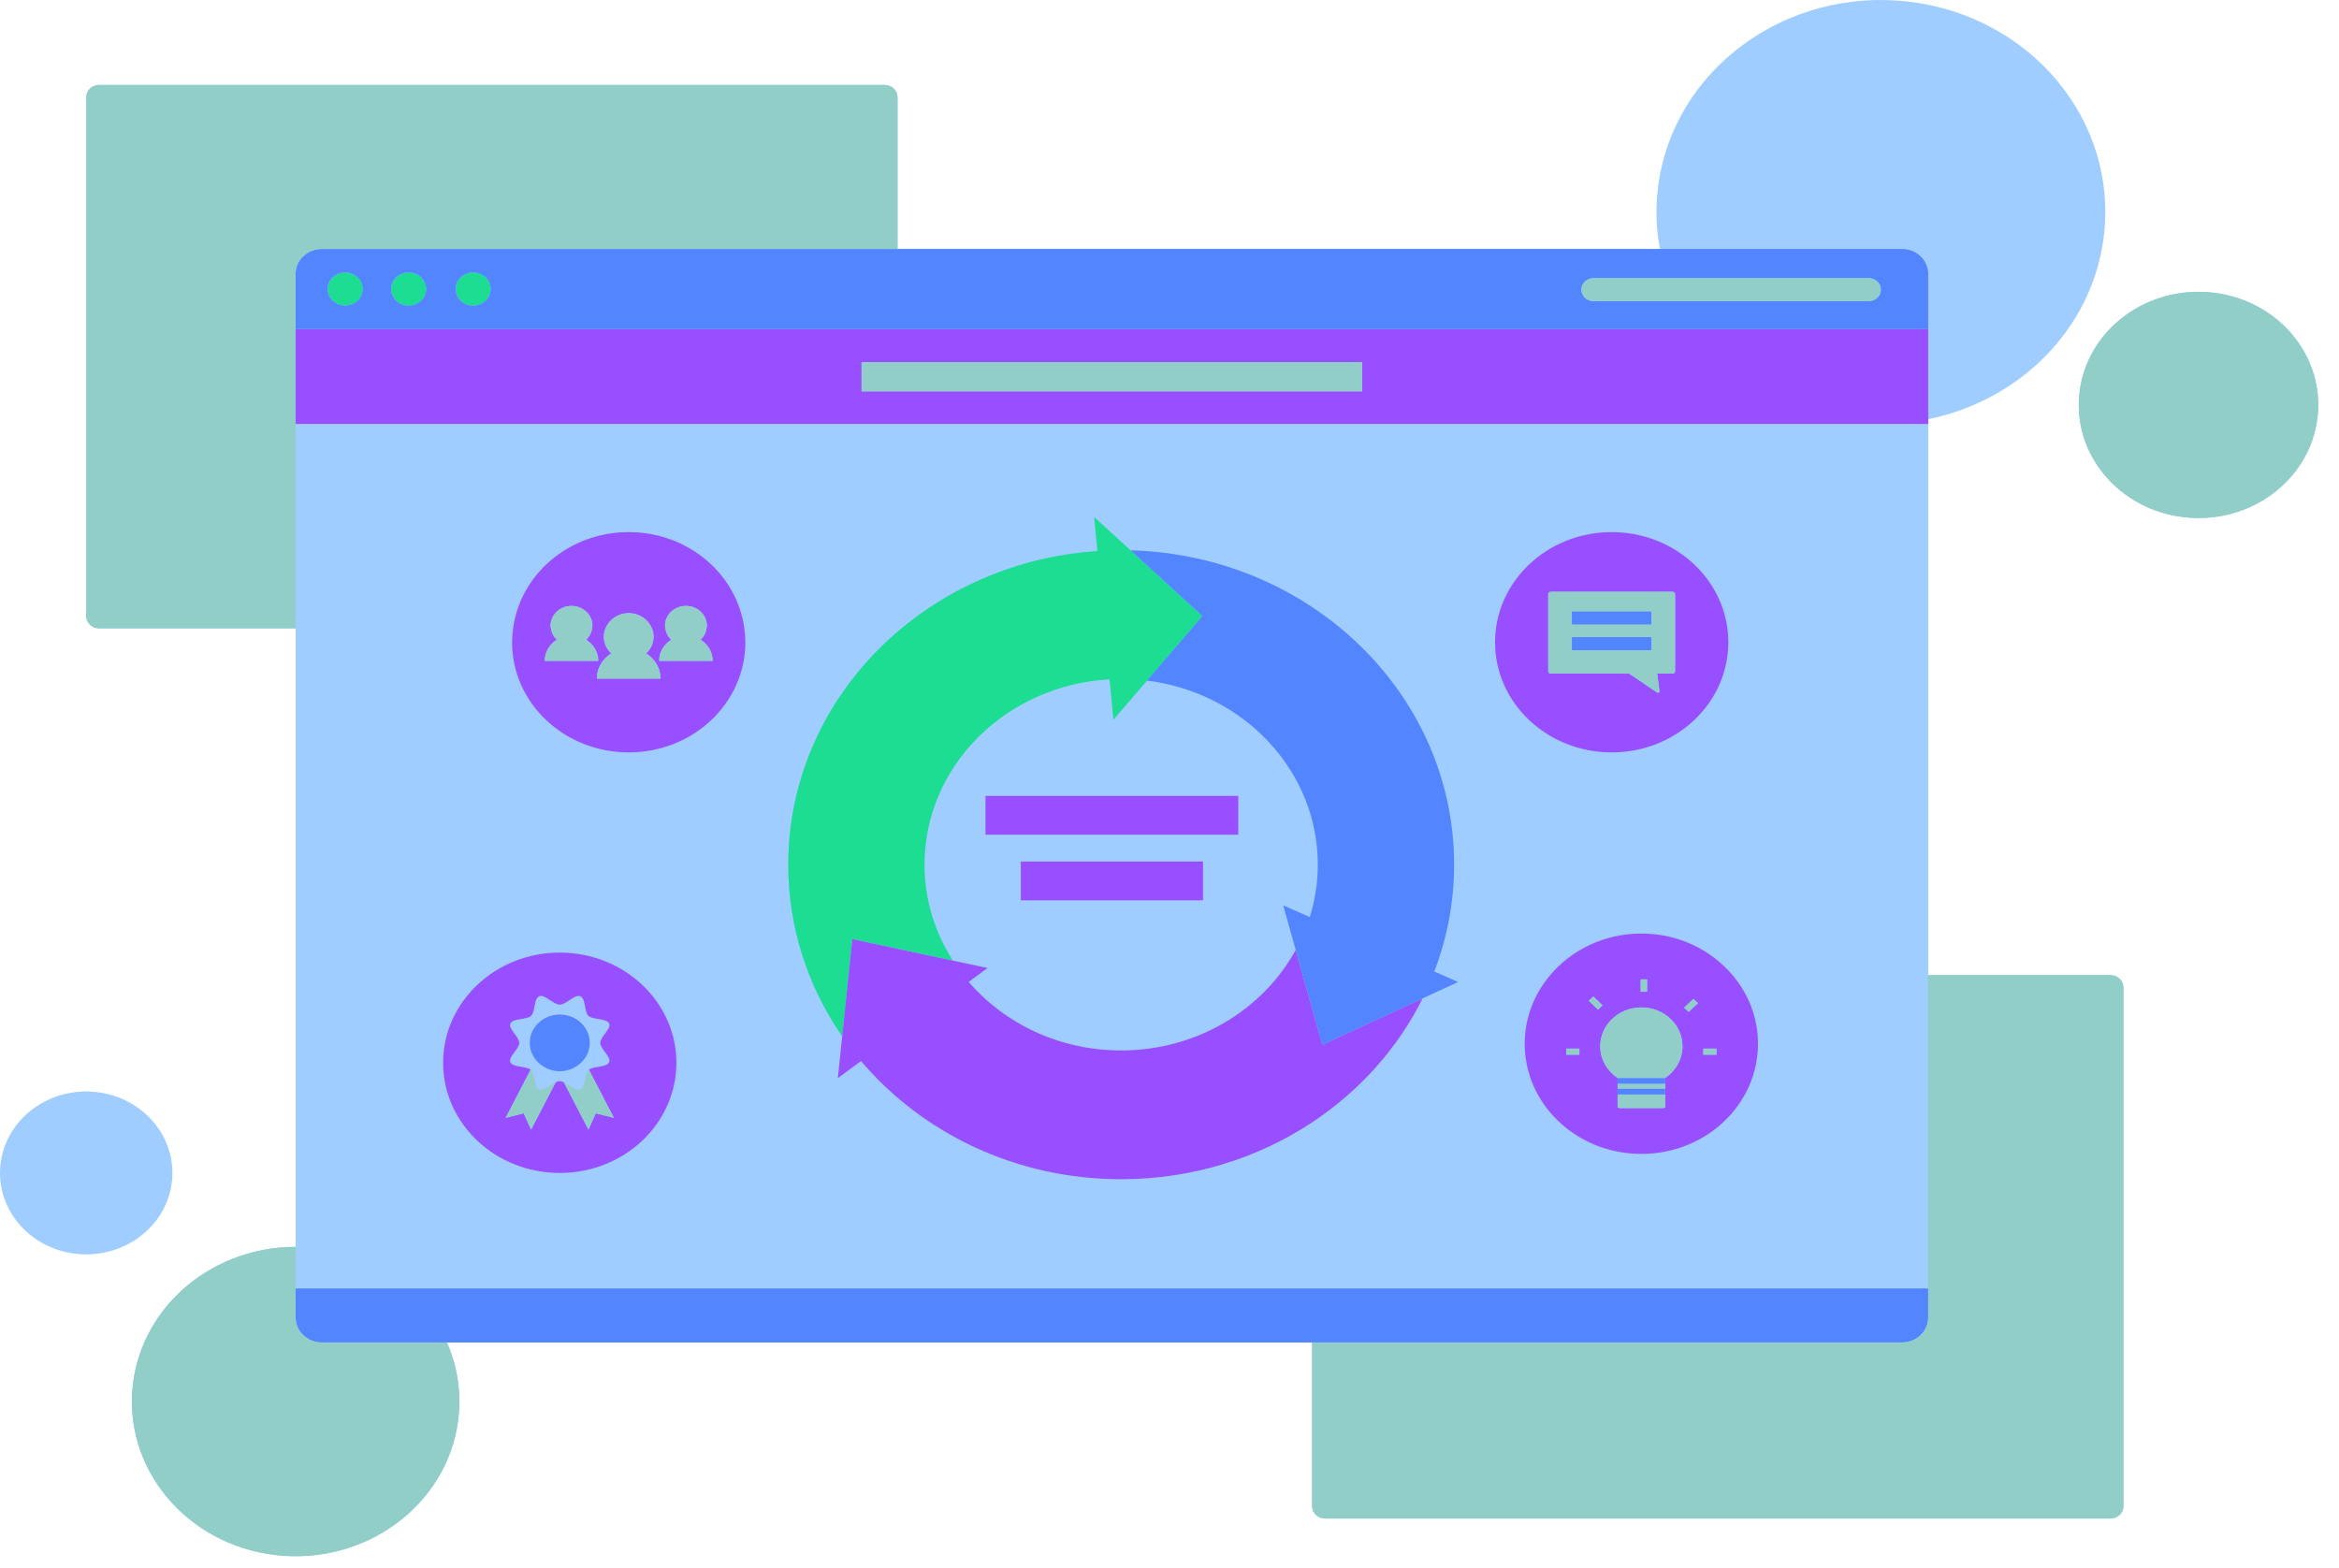 <svg width="91" height="61" viewBox="0 0 91 61" fill="none" xmlns="http://www.w3.org/2000/svg">
<path d="M2.94 48.78C1.102 48.563 -0.203 46.981 0.026 45.245C0.255 43.508 1.93 42.276 3.767 42.491C5.605 42.707 6.91 44.29 6.682 46.026C6.454 47.762 4.779 48.995 2.94 48.78ZM82.108 37.939H75.02V16.309C78.547 15.59 81.371 12.838 81.841 9.264C82.436 4.744 79.038 0.625 74.254 0.064C69.469 -0.498 65.108 2.711 64.514 7.231C64.404 8.071 64.431 8.895 64.58 9.687H34.921V3.784C34.921 3.52 34.693 3.304 34.413 3.304H3.862C3.581 3.304 3.354 3.52 3.354 3.784V23.969C3.354 24.233 3.581 24.448 3.862 24.448H11.503V48.513C8.332 48.51 5.581 50.739 5.181 53.788C4.747 57.086 7.226 60.092 10.717 60.502C14.208 60.912 17.391 58.57 17.825 55.272C17.965 54.201 17.798 53.163 17.39 52.232H51.048V58.604C51.048 58.868 51.276 59.083 51.556 59.083H82.108C82.388 59.083 82.615 58.868 82.615 58.604V38.418C82.615 38.154 82.388 37.939 82.108 37.939ZM86.109 11.388C83.556 11.088 81.229 12.8 80.913 15.212C80.596 17.623 82.409 19.822 84.961 20.122C87.514 20.421 89.841 18.709 90.158 16.298C90.476 13.885 88.663 11.688 86.109 11.388Z" fill="#9FCDFF"/>
<path d="M14.115 11.245C14.115 11.602 13.81 11.891 13.433 11.891C13.056 11.891 12.75 11.602 12.75 11.245C12.75 10.889 13.056 10.6 13.433 10.6C13.81 10.6 14.115 10.889 14.115 11.245ZM15.902 10.6C15.525 10.6 15.219 10.889 15.219 11.245C15.219 11.602 15.525 11.891 15.902 11.891C16.279 11.891 16.584 11.602 16.584 11.245C16.584 10.889 16.279 10.6 15.902 10.6ZM18.414 10.6C18.036 10.6 17.731 10.889 17.731 11.245C17.731 11.602 18.036 11.891 18.414 11.891C18.791 11.891 19.096 11.602 19.096 11.245C19.096 10.889 18.791 10.6 18.414 10.6ZM43.989 21.413L42.568 20.115L42.694 21.439C35.969 21.885 30.666 27.178 30.666 33.642C30.666 36.109 31.44 38.406 32.768 40.326L33.163 36.537L37.073 37.374C36.372 36.283 35.969 35.008 35.969 33.642C35.969 29.794 39.154 26.651 43.168 26.432L43.316 28.006L44.628 26.479L46.784 23.968L43.989 21.413Z" fill="#1DDD92"/>
<path d="M65.902 12.804H11.5V16.495H75.018V12.804H65.902ZM52.997 15.227H33.521V14.095H52.997V15.227ZM51.445 40.648L55.347 38.844C54.381 40.786 52.89 42.448 51.047 43.668C48.944 45.062 46.382 45.88 43.618 45.88C39.525 45.88 35.873 44.084 33.5 41.282L32.597 41.946L32.765 40.326L33.16 36.537L37.07 37.374L38.422 37.662L37.687 38.204C39.088 39.829 41.222 40.87 43.618 40.87C46.575 40.87 49.138 39.282 50.411 36.96L51.047 39.227L51.445 40.648ZM48.176 32.475H38.342V30.966H48.176V32.475ZM39.715 35.029V33.52H46.803V35.029H39.715ZM62.703 29.274C65.209 29.274 67.241 27.356 67.241 24.989C67.241 22.622 65.209 20.703 62.703 20.703C60.198 20.703 58.166 22.622 58.166 24.989C58.166 27.356 60.198 29.274 62.703 29.274ZM60.236 23.114C60.236 23.066 60.278 23.025 60.329 23.025H65.078C65.129 23.025 65.171 23.066 65.171 23.114V26.12C65.171 26.169 65.129 26.208 65.078 26.208H64.473L64.563 26.889C64.569 26.936 64.512 26.97 64.47 26.941L63.383 26.208H60.329C60.278 26.208 60.236 26.169 60.236 26.12V23.114ZM24.46 20.703C22.149 20.703 20.245 22.337 19.963 24.448C19.939 24.625 19.923 24.805 19.923 24.989C19.923 27.356 21.954 29.274 24.46 29.274C26.967 29.274 28.998 27.356 28.998 24.989C28.998 24.805 28.982 24.625 28.958 24.448C28.676 22.337 26.772 20.703 24.46 20.703ZM21.194 25.713C21.194 25.369 21.382 25.066 21.665 24.891C21.541 24.775 21.459 24.62 21.433 24.448C21.428 24.413 21.421 24.379 21.421 24.343C21.421 23.918 21.786 23.575 22.234 23.575C22.684 23.575 23.048 23.918 23.048 24.343C23.048 24.379 23.041 24.413 23.036 24.448C23.011 24.62 22.929 24.775 22.803 24.891C23.087 25.066 23.276 25.369 23.276 25.713H21.194ZM23.222 26.402C23.222 25.992 23.445 25.632 23.783 25.423C23.605 25.258 23.493 25.027 23.493 24.771C23.493 24.657 23.517 24.549 23.558 24.448C23.697 24.104 24.047 23.857 24.46 23.857C24.874 23.857 25.224 24.104 25.363 24.448C25.404 24.549 25.427 24.657 25.427 24.771C25.427 25.027 25.316 25.258 25.138 25.423C25.475 25.632 25.699 25.992 25.699 26.402H23.222ZM25.645 25.713C25.645 25.369 25.833 25.066 26.118 24.891C25.992 24.775 25.91 24.62 25.885 24.448C25.879 24.413 25.873 24.379 25.873 24.343C25.873 23.918 26.237 23.575 26.687 23.575C27.135 23.575 27.5 23.918 27.5 24.343C27.5 24.379 27.493 24.413 27.488 24.448C27.462 24.62 27.38 24.775 27.256 24.891C27.539 25.066 27.727 25.369 27.727 25.713H25.645ZM21.778 37.063C19.272 37.063 17.24 38.983 17.24 41.35C17.24 43.717 19.272 45.636 21.778 45.636C24.283 45.636 26.315 43.717 26.315 41.35C26.315 38.983 24.283 37.063 21.778 37.063ZM23.178 43.315L22.895 43.951L21.94 42.111C21.884 42.084 21.828 42.065 21.778 42.065C21.727 42.065 21.672 42.084 21.616 42.111L20.661 43.951L20.377 43.315L19.672 43.492L20.646 41.618C20.462 41.475 19.946 41.533 19.856 41.328C19.766 41.124 20.202 40.81 20.202 40.575C20.202 40.342 19.766 40.027 19.856 39.823C19.948 39.612 20.495 39.682 20.663 39.523C20.832 39.364 20.758 38.847 20.982 38.76C21.197 38.675 21.53 39.087 21.778 39.087C22.025 39.087 22.359 38.675 22.574 38.76C22.798 38.847 22.724 39.364 22.893 39.523C23.061 39.682 23.607 39.612 23.7 39.823C23.79 40.027 23.354 40.342 23.354 40.575C23.354 40.81 23.79 41.124 23.7 41.328C23.61 41.533 23.094 41.475 22.91 41.618L23.884 43.492L23.178 43.315ZM63.858 36.322C62.421 36.322 61.143 36.955 60.312 37.939C59.692 38.672 59.32 39.599 59.32 40.608C59.32 42.976 61.352 44.895 63.858 44.895C66.365 44.895 68.396 42.976 68.396 40.608C68.396 39.599 68.024 38.672 67.405 37.939C66.573 36.955 65.296 36.322 63.858 36.322ZM63.832 38.105H64.08V38.586H63.832V38.105ZM61.447 41.034H60.937V40.8H61.447V41.034ZM61.812 38.938L61.989 38.773L62.349 39.113L62.173 39.279L61.812 38.938ZM64.784 41.939V43.048C64.784 43.083 64.753 43.111 64.716 43.111H63.002C62.964 43.111 62.934 43.083 62.934 43.048V41.94C62.526 41.666 62.259 41.217 62.259 40.708C62.259 39.874 62.975 39.197 63.858 39.197C64.741 39.197 65.458 39.874 65.458 40.708C65.458 41.216 65.191 41.665 64.784 41.939ZM65.699 39.37L65.523 39.204L65.884 38.864L66.059 39.029L65.699 39.37ZM66.779 41.034H66.269V40.8H66.779V41.034Z" fill="#984FFF"/>
<path d="M34.919 12.803H75.018V10.649C75.018 10.594 75.01 10.539 75 10.485C74.917 10.033 74.503 9.687 73.999 9.687H12.52C11.956 9.687 11.5 10.118 11.5 10.649V12.803H34.919ZM61.999 10.822H72.702C72.963 10.822 73.176 11.023 73.176 11.27C73.176 11.517 72.963 11.718 72.702 11.718H61.999C61.738 11.718 61.526 11.517 61.526 11.27C61.526 11.023 61.738 10.822 61.999 10.822ZM18.411 10.6C18.788 10.6 19.093 10.889 19.093 11.245C19.093 11.602 18.788 11.89 18.411 11.89C18.033 11.89 17.728 11.602 17.728 11.245C17.728 10.889 18.033 10.6 18.411 10.6ZM15.899 10.6C16.276 10.6 16.582 10.889 16.582 11.245C16.582 11.602 16.276 11.89 15.899 11.89C15.523 11.89 15.216 11.602 15.216 11.245C15.216 10.889 15.523 10.6 15.899 10.6ZM13.43 10.6C13.807 10.6 14.112 10.889 14.112 11.245C14.112 11.602 13.807 11.89 13.43 11.89C13.053 11.89 12.747 11.602 12.747 11.245C12.747 10.889 13.053 10.6 13.43 10.6ZM50.957 35.68C51.16 35.034 51.27 34.35 51.27 33.642C51.27 29.973 48.373 26.945 44.625 26.479L46.781 23.968L43.986 21.412C50.971 21.599 56.573 27 56.573 33.642C56.573 35.101 56.299 36.5 55.802 37.799L56.12 37.939L56.729 38.206L55.347 38.844L51.445 40.648L51.047 39.227L50.411 36.96L49.925 35.228L50.957 35.68ZM64.253 24.302H61.154V23.784H64.253V24.302ZM61.154 24.785H64.253V25.304H61.154V24.785ZM21.778 39.473C22.422 39.473 22.945 39.967 22.945 40.575C22.945 41.008 22.679 41.378 22.296 41.559C22.268 41.572 22.242 41.586 22.213 41.597C22.079 41.648 21.932 41.678 21.778 41.678C21.624 41.678 21.477 41.648 21.341 41.597C21.313 41.586 21.287 41.572 21.259 41.559C20.877 41.378 20.611 41.008 20.611 40.575C20.611 39.967 21.133 39.473 21.778 39.473ZM64.784 42.174H62.934V41.94H64.784V42.174ZM64.784 42.586H62.934V42.352H64.784V42.586ZM75.018 50.13V51.268C75.018 51.8 74.561 52.232 73.998 52.232H12.522C11.958 52.232 11.501 51.8 11.501 51.268V50.13H75.018Z" fill="#5285FF"/>
<path d="M17.387 52.232C17.796 53.163 17.963 54.201 17.823 55.272C17.389 58.569 14.206 60.911 10.715 60.502C7.223 60.092 4.744 57.086 5.179 53.788C5.579 50.739 8.329 48.509 11.501 48.512V51.267C11.501 51.8 11.958 52.232 12.521 52.232H17.387ZM82.105 37.939H75.017V51.267C75.017 51.8 74.56 52.232 73.998 52.232H51.046V58.603C51.046 58.867 51.274 59.083 51.554 59.083H82.105C82.385 59.083 82.613 58.867 82.613 58.603V38.418C82.613 38.154 82.385 37.939 82.105 37.939ZM11.501 16.495H11.5V10.649C11.5 10.117 11.956 9.687 12.519 9.687H34.919V3.783C34.919 3.519 34.691 3.304 34.411 3.304H3.859C3.579 3.304 3.352 3.519 3.352 3.783V23.969C3.352 24.233 3.579 24.448 3.859 24.448H11.501V16.495ZM52.997 14.095H33.52V15.226H52.997V14.095ZM61.999 11.718H72.701C72.963 11.718 73.175 11.517 73.175 11.27C73.175 11.023 72.963 10.822 72.701 10.822H61.999C61.738 10.822 61.525 11.023 61.525 11.27C61.525 11.517 61.738 11.718 61.999 11.718ZM60.236 26.119V23.114C60.236 23.065 60.277 23.025 60.328 23.025H65.078C65.129 23.025 65.171 23.065 65.171 23.114V26.119C65.171 26.168 65.129 26.207 65.078 26.207H64.472L64.562 26.888C64.569 26.936 64.512 26.969 64.469 26.94L63.383 26.207H60.328C60.277 26.207 60.236 26.168 60.236 26.119ZM61.153 24.302H64.253V23.784H61.153V24.302ZM61.153 25.304H64.253V24.785H61.153V25.304ZM25.137 25.423C25.316 25.257 25.427 25.026 25.427 24.771C25.427 24.657 25.403 24.548 25.363 24.448C25.224 24.103 24.873 23.857 24.46 23.857C24.047 23.857 23.696 24.103 23.558 24.448C23.517 24.548 23.493 24.657 23.493 24.771C23.493 25.026 23.605 25.257 23.783 25.423C23.445 25.632 23.222 25.992 23.222 26.402H25.698C25.698 25.992 25.474 25.632 25.137 25.423ZM27.255 24.891C27.38 24.775 27.462 24.62 27.487 24.448C27.492 24.413 27.499 24.379 27.499 24.342C27.499 23.918 27.135 23.574 26.686 23.574C26.237 23.574 25.872 23.918 25.872 24.342C25.872 24.379 25.879 24.413 25.884 24.448C25.91 24.62 25.992 24.775 26.117 24.891C25.833 25.066 25.645 25.369 25.645 25.713H27.727C27.727 25.369 27.538 25.066 27.255 24.891ZM21.193 25.713H23.275C23.275 25.369 23.087 25.066 22.803 24.891C22.928 24.775 23.011 24.62 23.036 24.448C23.041 24.413 23.048 24.379 23.048 24.342C23.048 23.918 22.683 23.574 22.234 23.574C21.785 23.574 21.421 23.918 21.421 24.342C21.421 24.379 21.427 24.413 21.433 24.448C21.458 24.62 21.54 24.775 21.665 24.891C21.381 25.066 21.193 25.369 21.193 25.713ZM20.981 42.392C20.758 42.303 20.831 41.787 20.663 41.629C20.658 41.623 20.651 41.621 20.645 41.617L19.672 43.492L20.376 43.315L20.661 43.95L21.616 42.111C21.397 42.215 21.153 42.459 20.981 42.392ZM22.892 41.629C22.724 41.787 22.797 42.303 22.574 42.392C22.402 42.459 22.157 42.215 21.939 42.111L22.895 43.95L23.178 43.315L23.884 43.492L22.91 41.617C22.904 41.621 22.897 41.623 22.892 41.629ZM64.783 41.938C65.19 41.665 65.457 41.216 65.457 40.708C65.457 39.873 64.741 39.197 63.858 39.197C62.975 39.197 62.258 39.873 62.258 40.708C62.258 41.217 62.525 41.666 62.933 41.939V41.94H64.783V41.938ZM62.933 43.048C62.933 43.083 62.964 43.111 63.001 43.111H64.715C64.753 43.111 64.783 43.083 64.783 43.048V42.586H62.933V43.048ZM64.783 42.174H62.933V42.352H64.783V42.174ZM64.08 38.105H63.831V38.586H64.08V38.105ZM61.812 38.938L62.173 39.278L62.348 39.113L61.988 38.772L61.812 38.938ZM65.699 39.369L66.059 39.029L65.884 38.863L65.523 39.204L65.699 39.369ZM66.779 41.034V40.8H66.269V41.034H66.779ZM61.447 41.034V40.8H60.937V41.034H61.447ZM86.107 11.387C83.554 11.088 81.227 12.8 80.911 15.212C80.594 17.623 82.406 19.822 84.959 20.122C87.512 20.421 89.839 18.709 90.156 16.297C90.473 13.885 88.661 11.688 86.107 11.387Z" fill="#91CEC8"/>
</svg>
